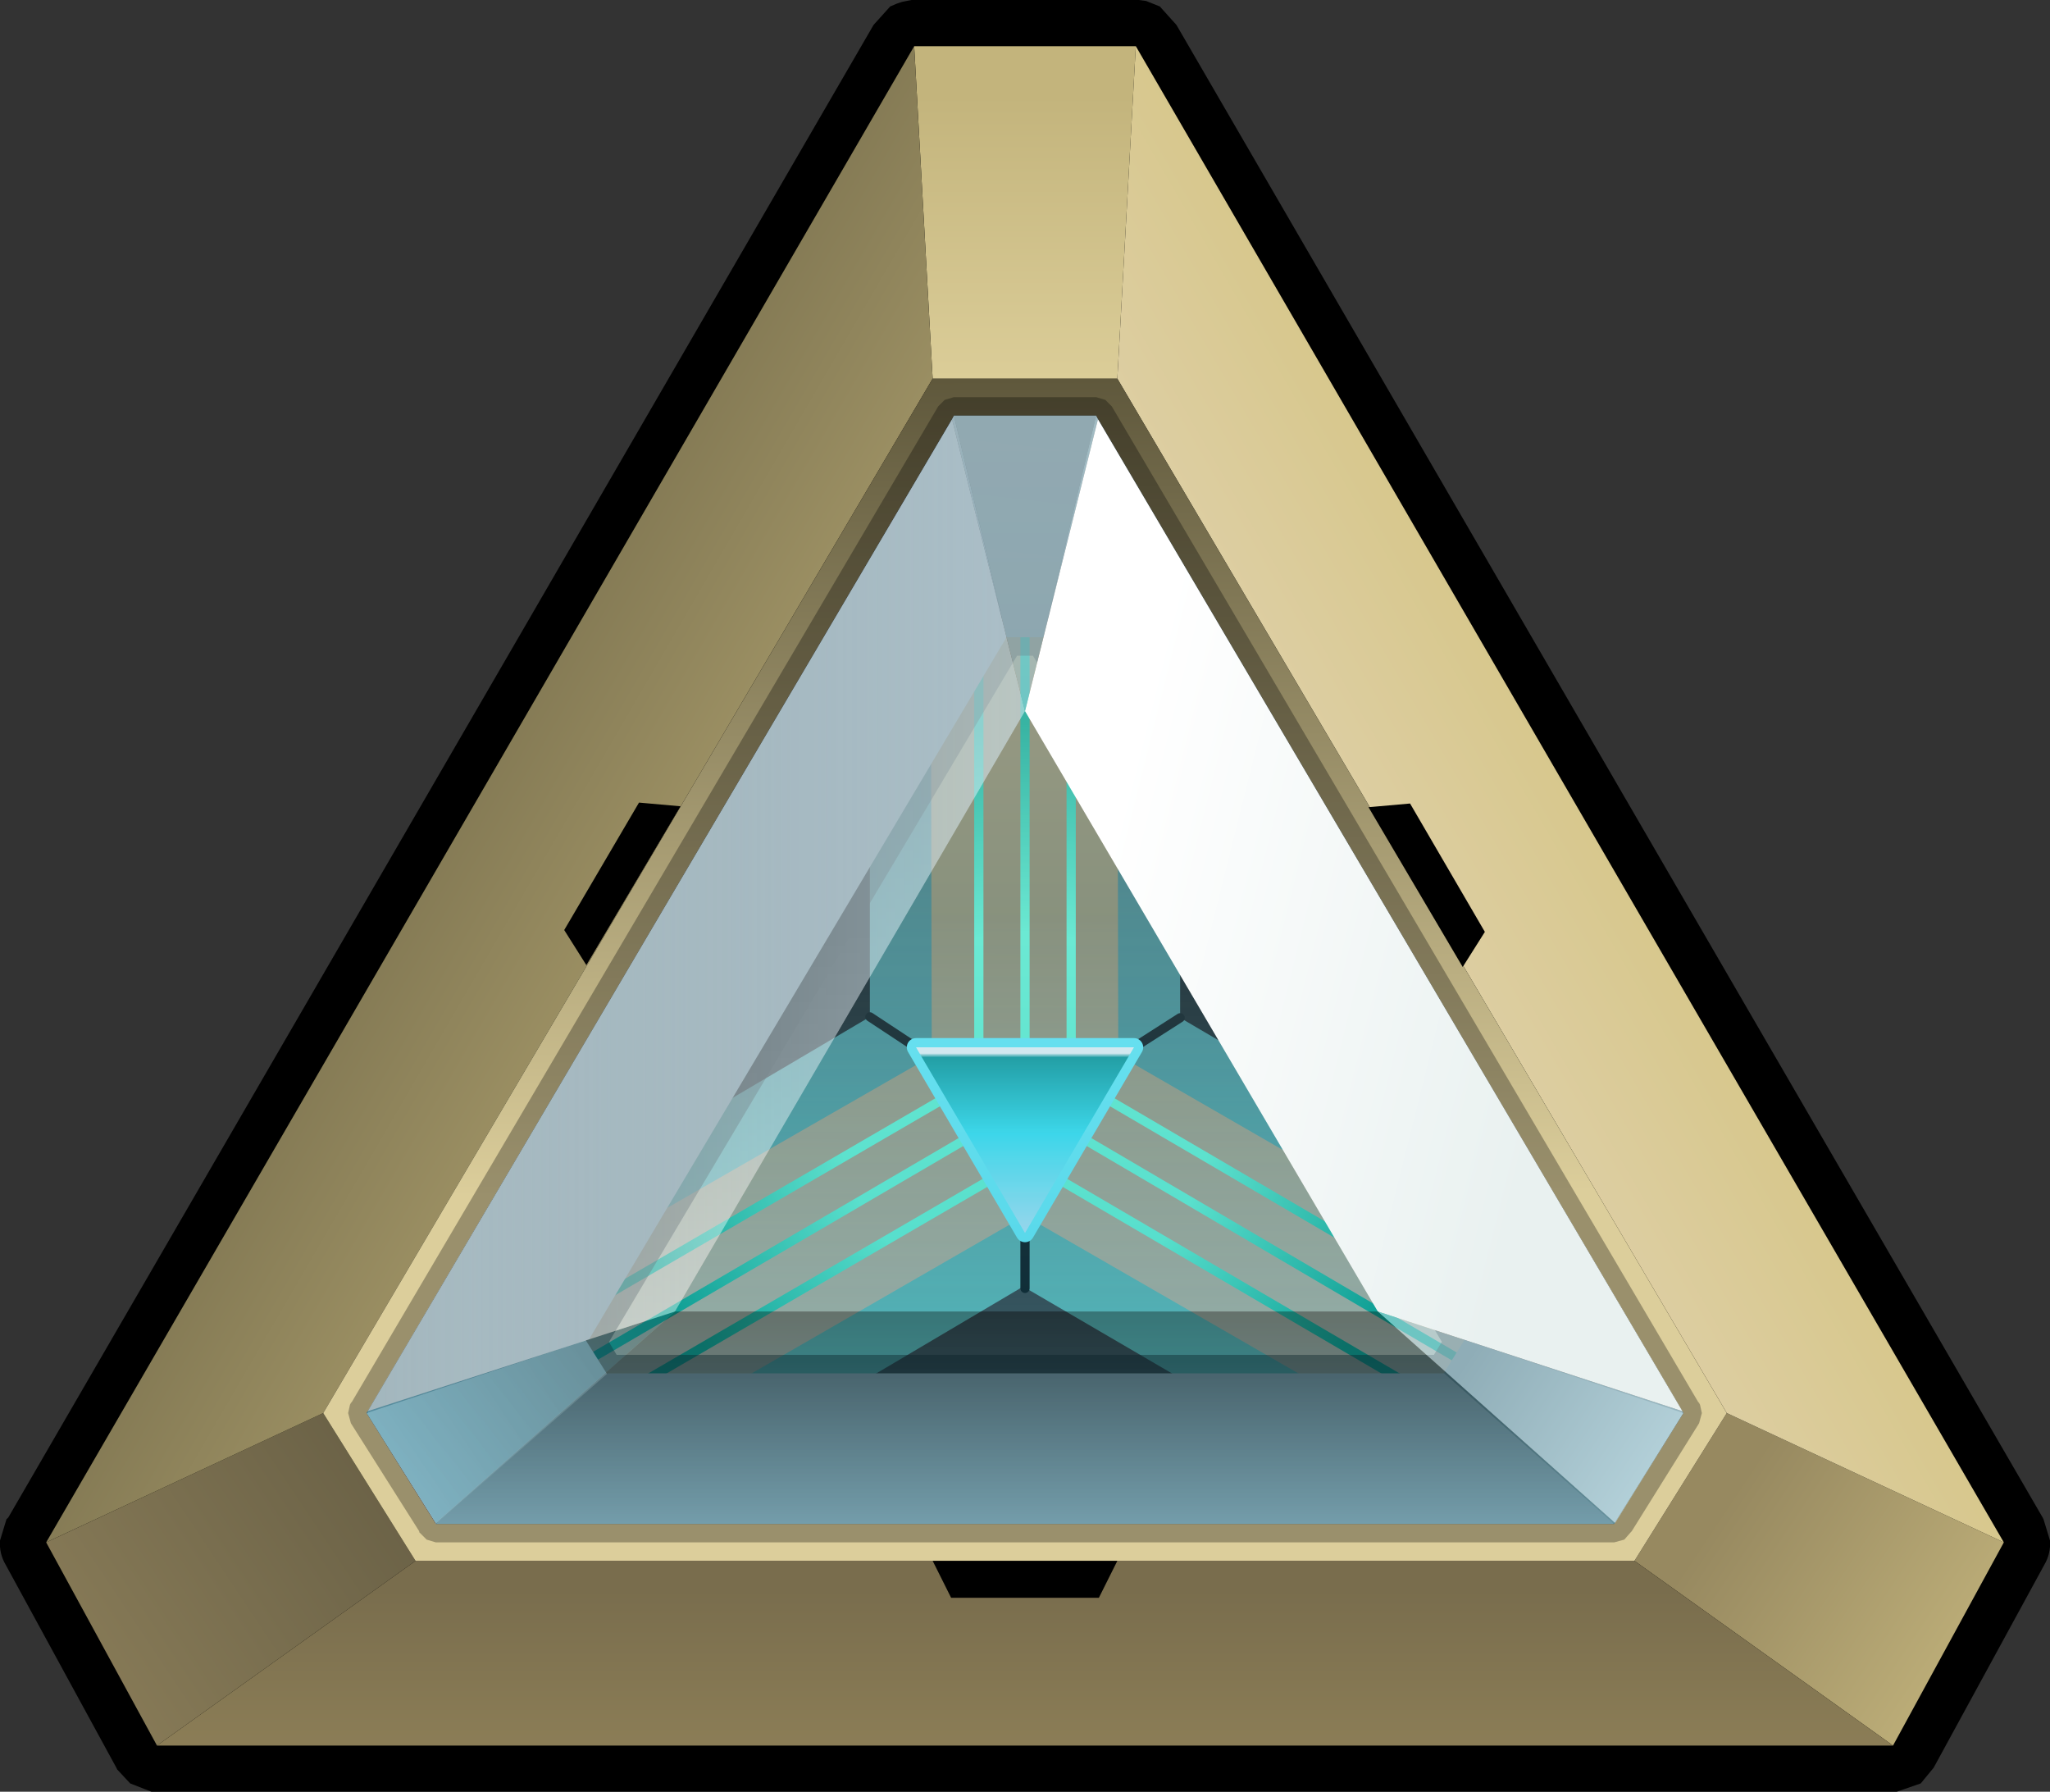 <?xml version="1.0" encoding="UTF-8" standalone="no"?>
<svg xmlns:xlink="http://www.w3.org/1999/xlink" height="97.0px" width="111.0px" xmlns="http://www.w3.org/2000/svg">
  <rect width="100%" height="100%" fill="#333333" stroke="none"/>
  <g transform="matrix(1.0, 0.0, 0.0, 1.0, 55.5, 48.5)">
    <path d="M6.55 -48.45 L7.3 -48.15 8.2 -47.15 55.1 33.65 55.15 33.75 55.5 34.9 Q55.55 35.6 55.2 36.2 L49.2 47.2 48.5 48.05 47.2 48.5 47.0 48.5 46.85 48.5 -46.85 48.5 -47.0 48.5 -47.3 48.5 -48.45 48.05 -49.15 47.3 -49.2 47.2 -55.2 36.2 Q-55.55 35.6 -55.5 34.9 L-55.15 33.75 -55.05 33.65 -8.2 -47.15 -7.3 -48.15 -6.95 -48.3 -6.8 -48.35 -6.65 -48.4 -6.15 -48.5 -6.0 -48.5 6.0 -48.5 6.1 -48.5 6.15 -48.5 6.55 -48.45" fill="#000000" fill-rule="evenodd" stroke="none"/>
    <path d="M6.0 -46.0 L5.0 -28.0 0.0 -28.0 -5.0 -28.0 -6.0 -46.0 0.0 -46.0 6.0 -46.0" fill="url(#gradient0)" fill-rule="evenodd" stroke="none"/>
    <path d="M-33.0 36.0 L-47.0 46.0 -53.0 35.0 -38.0 28.0 -33.0 36.0" fill="url(#gradient1)" fill-rule="evenodd" stroke="none"/>
    <path d="M53.0 35.0 L47.0 46.0 33.0 36.0 38.0 28.0 53.0 35.0" fill="url(#gradient2)" fill-rule="evenodd" stroke="none"/>
    <path d="M-6.0 -46.0 L-5.0 -28.0 -38.0 28.0 -53.0 35.0 -6.0 -46.0" fill="url(#gradient3)" fill-rule="evenodd" stroke="none"/>
    <path d="M6.0 -46.0 L53.0 35.0 38.0 28.0 5.0 -28.0 6.0 -46.0" fill="url(#gradient4)" fill-rule="evenodd" stroke="none"/>
    <path d="M33.0 36.0 L47.0 46.0 0.0 46.0 -47.0 46.0 -33.0 36.0 0.0 36.0 33.0 36.0" fill="url(#gradient5)" fill-rule="evenodd" stroke="none"/>
    <path d="M-35.65 28.0 L-31.9 34.0 31.9 34.0 35.65 28.0 3.85 -26.0 -3.85 -26.0 -35.65 28.0 M0.0 -28.0 L5.0 -28.0 38.0 28.0 33.0 36.0 0.0 36.0 -33.0 36.0 -38.0 28.0 -5.0 -28.0 0.0 -28.0" fill="url(#gradient6)" fill-rule="evenodd" stroke="none"/>
    <path d="M18.6 -4.8 L20.85 -5.0 24.9 1.95 23.7 3.85 18.6 -4.8 M4.0 38.0 L-4.0 38.0 -5.0 36.0 5.0 36.0 4.0 38.0 M-18.65 -4.85 L-23.75 3.75 -24.95 1.85 -20.9 -5.05 -18.65 -4.85" fill="#000000" fill-rule="evenodd" stroke="none"/>
    <path d="M0.0 -13.8 L3.25 -13.8 24.7 22.6 21.45 27.8 0.0 27.8 -21.45 27.8 -24.7 22.6 -3.25 -13.8 0.0 -13.8" fill="url(#gradient7)" fill-rule="evenodd" stroke="none"/>
    <path d="M8.4 -12.0 L8.4 6.6 23.65 15.55 15.15 30.05 -0.1 21.15 -15.15 30.05 -23.65 15.55 -8.4 6.55 -8.4 -12.0 8.4 -12.0 M-0.1 17.95 L5.7 8.2 -5.85 8.2 -0.1 17.95" fill="url(#gradient8)" fill-rule="evenodd" stroke="none"/>
    <path d="M5.9 8.2 L8.4 6.6 M0.0 18.25 L0.0 21.25 M-8.4 6.55 L-5.9 8.2" fill="none" stroke="#000000" stroke-linecap="round" stroke-linejoin="round" stroke-width="0.5"/>
    <path d="M0.4 17.55 L-0.4 17.55 -22.0 30.0 -27.05 21.3 -5.45 8.9 -5.05 8.2 -5.1 -15.0 5.0 -15.0 5.05 8.2 5.45 8.85 27.05 21.3 22.0 30.0 0.4 17.55" fill="url(#gradient9)" fill-rule="evenodd" stroke="none"/>
    <path d="M2.1 15.5 L23.2 27.85 M3.25 13.2 L25.4 26.2 M4.6 11.1 L25.7 23.45 M0.0 7.95 L0.0 -15.0 M2.5 8.2 L2.5 -13.95 M-2.1 15.5 L-23.25 27.8 M-3.25 13.2 L-25.4 26.15 M-4.6 11.1 L-25.75 23.4 M-2.5 8.2 L-2.5 -13.95" fill="none" stroke="url(#gradient10)" stroke-linecap="round" stroke-linejoin="round" stroke-width="0.5"/>
    <path d="M23.8 24.05 L23.65 24.0 1.0 -14.0 -1.0 -14.0 -23.6 24.0 -23.75 24.05 -22.65 25.9 -22.6 25.85 22.7 25.85 23.8 24.05 Z" fill="none" stroke="#000000" stroke-linecap="round" stroke-linejoin="round" stroke-opacity="0.4" stroke-width="2.0"/>
    <path d="M24.7 22.6 L35.65 28.0 31.9 34.0 21.45 27.8 24.7 22.6" fill="url(#gradient11)" fill-rule="evenodd" stroke="none"/>
    <path d="M-24.7 22.6 L-21.55 27.6 -31.9 34.0 -35.65 28.0 -24.7 22.6" fill="url(#gradient12)" fill-rule="evenodd" stroke="none"/>
    <path d="M1.0 -14.0 L-1.0 -14.0 -3.85 -26.0 3.85 -26.0 1.0 -14.0" fill="url(#gradient13)" fill-rule="evenodd" stroke="none"/>
    <path d="M1.0 -14.0 L3.85 -26.0 35.65 28.0 23.65 24.0 1.0 -14.0" fill="url(#gradient14)" fill-rule="evenodd" stroke="none"/>
    <path d="M-3.85 -26.0 L-1.0 -14.0 -23.6 24.0 -35.65 28.0 -3.85 -26.0" fill="url(#gradient15)" fill-rule="evenodd" stroke="none"/>
    <path d="M31.9 34.0 L-31.9 34.0 -22.6 25.85 22.7 25.85 31.9 34.0" fill="url(#gradient16)" fill-rule="evenodd" stroke="none"/>
    <path d="M0.0 18.25 L-5.9 8.2 5.9 8.2 0.0 18.25 Z" fill="none" stroke="#64f2fd" stroke-linecap="round" stroke-linejoin="round" stroke-width="1.0"/>
    <path d="M0.0 18.25 L-5.9 8.2 5.9 8.2 0.0 18.25" fill="url(#gradient17)" fill-rule="evenodd" stroke="none"/>
    <path d="M4.35 -26.85 L4.7 -26.5 36.45 27.4 36.5 27.45 36.55 27.55 36.65 28.0 36.5 28.55 32.85 34.4 32.8 34.45 32.45 34.85 31.9 35.0 -31.9 35.0 -32.4 34.85 -32.8 34.45 -32.8 34.4 -36.5 28.55 -36.65 28.0 -36.55 27.55 -36.5 27.45 -36.45 27.4 -4.7 -26.5 -4.35 -26.85 -3.85 -27.0 3.85 -27.0 4.35 -26.85 M35.65 28.0 L35.6 27.9 3.85 -26.0 -3.85 -26.0 -35.6 27.9 -35.65 28.0 -31.9 33.95 -31.9 34.0 31.9 34.0 31.95 33.95 35.65 28.0" fill="#000000" fill-opacity="0.302" fill-rule="evenodd" stroke="none"/>
    <path d="M35.65 28.0 L31.95 33.95 19.1 22.5 35.6 27.9 35.65 28.0" fill="#b3dae9" fill-opacity="0.6" fill-rule="evenodd" stroke="none"/>
    <path d="M0.0 -10.0 L-3.95 -25.8 -3.85 -26.0 3.85 -26.0 3.95 -25.8 0.0 -10.0" fill="url(#gradient18)" fill-rule="evenodd" stroke="none"/>
    <path d="M-31.9 33.95 L-35.65 28.0 -35.6 27.9 -18.95 22.5 -31.9 33.95" fill="url(#gradient19)" fill-rule="evenodd" stroke="none"/>
    <path d="M0.0 -10.0 L3.95 -25.8 35.6 27.9 19.1 22.5 0.0 -10.0" fill="url(#gradient20)" fill-rule="evenodd" stroke="none"/>
    <path d="M0.0 -10.0 L-18.95 22.5 -35.6 27.9 -3.95 -25.8 0.0 -10.0" fill="url(#gradient21)" fill-rule="evenodd" stroke="none"/>
    <path d="M31.95 33.95 L31.9 34.0 -31.9 34.0 -31.9 33.95 -18.95 22.5 19.1 22.5 31.95 33.95" fill="url(#gradient22)" fill-rule="evenodd" stroke="none"/>
    <path d="M-18.95 22.5 L0.0 -10.0 19.1 22.5 -18.95 22.5" fill="url(#gradient23)" fill-rule="evenodd" stroke="none"/>
  </g>
  <defs>
    <linearGradient gradientTransform="matrix(0.0, -0.011, 0.011, 0.0, 0.0, -37.0)" gradientUnits="userSpaceOnUse" id="gradient0" spreadMethod="pad" x1="-819.2" x2="819.2">
      <stop offset="0.0" stop-color="#dbcd98"/>
      <stop offset="0.851" stop-color="#c3b47c"/>
    </linearGradient>
    <linearGradient gradientTransform="matrix(-0.011, 0.007, -0.006, -0.009, -43.4, 36.55)" gradientUnits="userSpaceOnUse" id="gradient1" spreadMethod="pad" x1="-819.2" x2="819.2">
      <stop offset="0.0" stop-color="#6a6146"/>
      <stop offset="1.0" stop-color="#897c58"/>
    </linearGradient>
    <linearGradient gradientTransform="matrix(-0.01, -0.006, 0.006, -0.009, 43.0, 37.05)" gradientUnits="userSpaceOnUse" id="gradient2" spreadMethod="pad" x1="-819.2" x2="819.2">
      <stop offset="0.0" stop-color="#beaf79"/>
      <stop offset="0.839" stop-color="#978960"/>
    </linearGradient>
    <linearGradient gradientTransform="matrix(0.007, 0.004, -0.025, 0.043, -25.9, -2.25)" gradientUnits="userSpaceOnUse" id="gradient3" spreadMethod="pad" x1="-819.2" x2="819.2">
      <stop offset="0.0" stop-color="#827853"/>
      <stop offset="1.0" stop-color="#9d9164"/>
    </linearGradient>
    <linearGradient gradientTransform="matrix(0.006, -0.003, 0.025, 0.043, 25.85, -2.2)" gradientUnits="userSpaceOnUse" id="gradient4" spreadMethod="pad" x1="-819.2" x2="819.2">
      <stop offset="0.0" stop-color="#ddcea2"/>
      <stop offset="1.0" stop-color="#d7c78c"/>
    </linearGradient>
    <linearGradient gradientTransform="matrix(0.0, -0.006, 0.006, 0.0, 0.0, 41.0)" gradientUnits="userSpaceOnUse" id="gradient5" spreadMethod="pad" x1="-819.2" x2="819.2">
      <stop offset="0.0" stop-color="#8b7d56"/>
      <stop offset="0.851" stop-color="#796d4d"/>
    </linearGradient>
    <linearGradient gradientTransform="matrix(-2.0E-4, -0.039, 0.039, -2.0E-4, 0.0, 4.0)" gradientUnits="userSpaceOnUse" id="gradient6" spreadMethod="pad" x1="-819.2" x2="819.2">
      <stop offset="0.31" stop-color="#dcce9b"/>
      <stop offset="1.0" stop-color="#5f583c"/>
    </linearGradient>
    <linearGradient gradientTransform="matrix(0.0, -0.026, 0.025, 0.0, 0.0, 6.0)" gradientUnits="userSpaceOnUse" id="gradient7" spreadMethod="pad" x1="-819.2" x2="819.2">
      <stop offset="0.0" stop-color="#434343"/>
      <stop offset="0.6" stop-color="#000000"/>
    </linearGradient>
    <linearGradient gradientTransform="matrix(0.0, -0.027, 0.026, 0.0, -0.05, 6.0)" gradientUnits="userSpaceOnUse" id="gradient8" spreadMethod="pad" x1="-819.2" x2="819.2">
      <stop offset="0.035" stop-color="#69c7bd"/>
      <stop offset="0.471" stop-color="#418585"/>
      <stop offset="1.0" stop-color="#234547"/>
    </linearGradient>
    <linearGradient gradientTransform="matrix(1.0E-4, -0.026, 0.028, 1.0E-4, 0.0, 7.5)" gradientUnits="userSpaceOnUse" id="gradient9" spreadMethod="pad" x1="-819.2" x2="819.2">
      <stop offset="0.0" stop-color="#c9c1ad"/>
      <stop offset="0.655" stop-color="#897c58"/>
    </linearGradient>
    <radialGradient cx="0" cy="0" gradientTransform="matrix(0.04, 0.0, 0.0, 0.04, 0.0, 12.0)" gradientUnits="userSpaceOnUse" id="gradient10" r="819.2" spreadMethod="pad">
      <stop offset="0.306" stop-color="#61fad2"/>
      <stop offset="0.651" stop-color="#05a588"/>
    </radialGradient>
    <linearGradient gradientTransform="matrix(0.006, 0.004, -0.004, 0.006, 28.55, 28.4)" gradientUnits="userSpaceOnUse" id="gradient11" spreadMethod="pad" x1="-819.2" x2="819.2">
      <stop offset="0.016" stop-color="#5a696b"/>
      <stop offset="0.988" stop-color="#b1bebd"/>
    </linearGradient>
    <linearGradient gradientTransform="matrix(0.007, -0.005, 0.004, 0.005, -28.6, 28.3)" gradientUnits="userSpaceOnUse" id="gradient12" spreadMethod="pad" x1="-819.2" x2="819.2">
      <stop offset="0.0" stop-color="#d8dede"/>
      <stop offset="1.0" stop-color="#b1bebe"/>
    </linearGradient>
    <linearGradient gradientTransform="matrix(-8.0E-4, 0.007, -0.007, -8.0E-4, 0.4, -19.95)" gradientUnits="userSpaceOnUse" id="gradient13" spreadMethod="pad" x1="-819.2" x2="819.2">
      <stop offset="0.0" stop-color="#475254"/>
      <stop offset="1.0" stop-color="#4b5655"/>
    </linearGradient>
    <linearGradient gradientTransform="matrix(0.005, -0.003, 0.017, 0.028, 16.2, 4.35)" gradientUnits="userSpaceOnUse" id="gradient14" spreadMethod="pad" x1="-819.2" x2="819.2">
      <stop offset="0.0" stop-color="#4e595c"/>
      <stop offset="0.851" stop-color="#6f8082"/>
    </linearGradient>
    <linearGradient gradientTransform="matrix(-0.021, 0.0, 0.0, -0.033, -18.35, 1.0)" gradientUnits="userSpaceOnUse" id="gradient15" spreadMethod="pad" x1="-819.2" x2="819.2">
      <stop offset="0.0" stop-color="#5a656b"/>
      <stop offset="0.839" stop-color="#86969b"/>
    </linearGradient>
    <linearGradient gradientTransform="matrix(0.0, 0.005, -0.005, 0.0, 0.05, 29.95)" gradientUnits="userSpaceOnUse" id="gradient16" spreadMethod="pad" x1="-819.2" x2="819.2">
      <stop offset="0.02" stop-color="#80898c"/>
      <stop offset="1.0" stop-color="#ccd3d5"/>
    </linearGradient>
    <linearGradient gradientTransform="matrix(0.0, -0.006, 0.006, 0.0, 0.0, 13.2)" gradientUnits="userSpaceOnUse" id="gradient17" spreadMethod="pad" x1="-819.2" x2="819.2">
      <stop offset="0.0" stop-color="#b8edfe"/>
      <stop offset="0.533" stop-color="#31eaf9"/>
      <stop offset="0.953" stop-color="#059695"/>
      <stop offset="0.976" stop-color="#ffffff"/>
    </linearGradient>
    <linearGradient gradientTransform="matrix(1.0E-4, -0.01, 0.01, 0.0, 0.0, -18.0)" gradientUnits="userSpaceOnUse" id="gradient18" spreadMethod="pad" x1="-819.2" x2="819.2">
      <stop offset="0.012" stop-color="#b6dcec" stop-opacity="0.6"/>
      <stop offset="1.0" stop-color="#c4e3ef" stop-opacity="0.6"/>
    </linearGradient>
    <linearGradient gradientTransform="matrix(0.009, -0.005, 0.004, 0.006, -27.5, 28.25)" gradientUnits="userSpaceOnUse" id="gradient19" spreadMethod="pad" x1="-819.2" x2="819.2">
      <stop offset="0.0" stop-color="#298bab" stop-opacity="0.502"/>
      <stop offset="1.0" stop-color="#1c576a" stop-opacity="0.502"/>
    </linearGradient>
    <linearGradient gradientTransform="matrix(0.025, 0.007, -0.008, 0.032, 17.8, 1.05)" gradientUnits="userSpaceOnUse" id="gradient20" spreadMethod="pad" x1="-819.2" x2="819.2">
      <stop offset="0.173" stop-color="#ffffff"/>
      <stop offset="0.792" stop-color="#e9f1f0"/>
    </linearGradient>
    <linearGradient gradientTransform="matrix(0.022, 0.0, 0.0, 0.033, -17.8, 1.05)" gradientUnits="userSpaceOnUse" id="gradient21" spreadMethod="pad" x1="-819.2" x2="819.2">
      <stop offset="0.0" stop-color="#cee6f0" stop-opacity="0.4"/>
      <stop offset="1.0" stop-color="#cee6f0" stop-opacity="0.702"/>
    </linearGradient>
    <linearGradient gradientTransform="matrix(0.0, -0.007, 0.007, 0.0, 0.1, 28.25)" gradientUnits="userSpaceOnUse" id="gradient22" spreadMethod="pad" x1="-819.2" x2="819.2">
      <stop offset="0.0" stop-color="#1c6780" stop-opacity="0.502"/>
      <stop offset="1.0" stop-color="#10323d" stop-opacity="0.502"/>
    </linearGradient>
    <linearGradient gradientTransform="matrix(0.0, -0.02, 0.02, 0.0, 0.05, 6.25)" gradientUnits="userSpaceOnUse" id="gradient23" spreadMethod="pad" x1="-819.2" x2="819.2">
      <stop offset="0.0" stop-color="#3197b9" stop-opacity="0.302"/>
      <stop offset="0.988" stop-color="#b0d7e3" stop-opacity="0.302"/>
    </linearGradient>
  </defs>
</svg>
